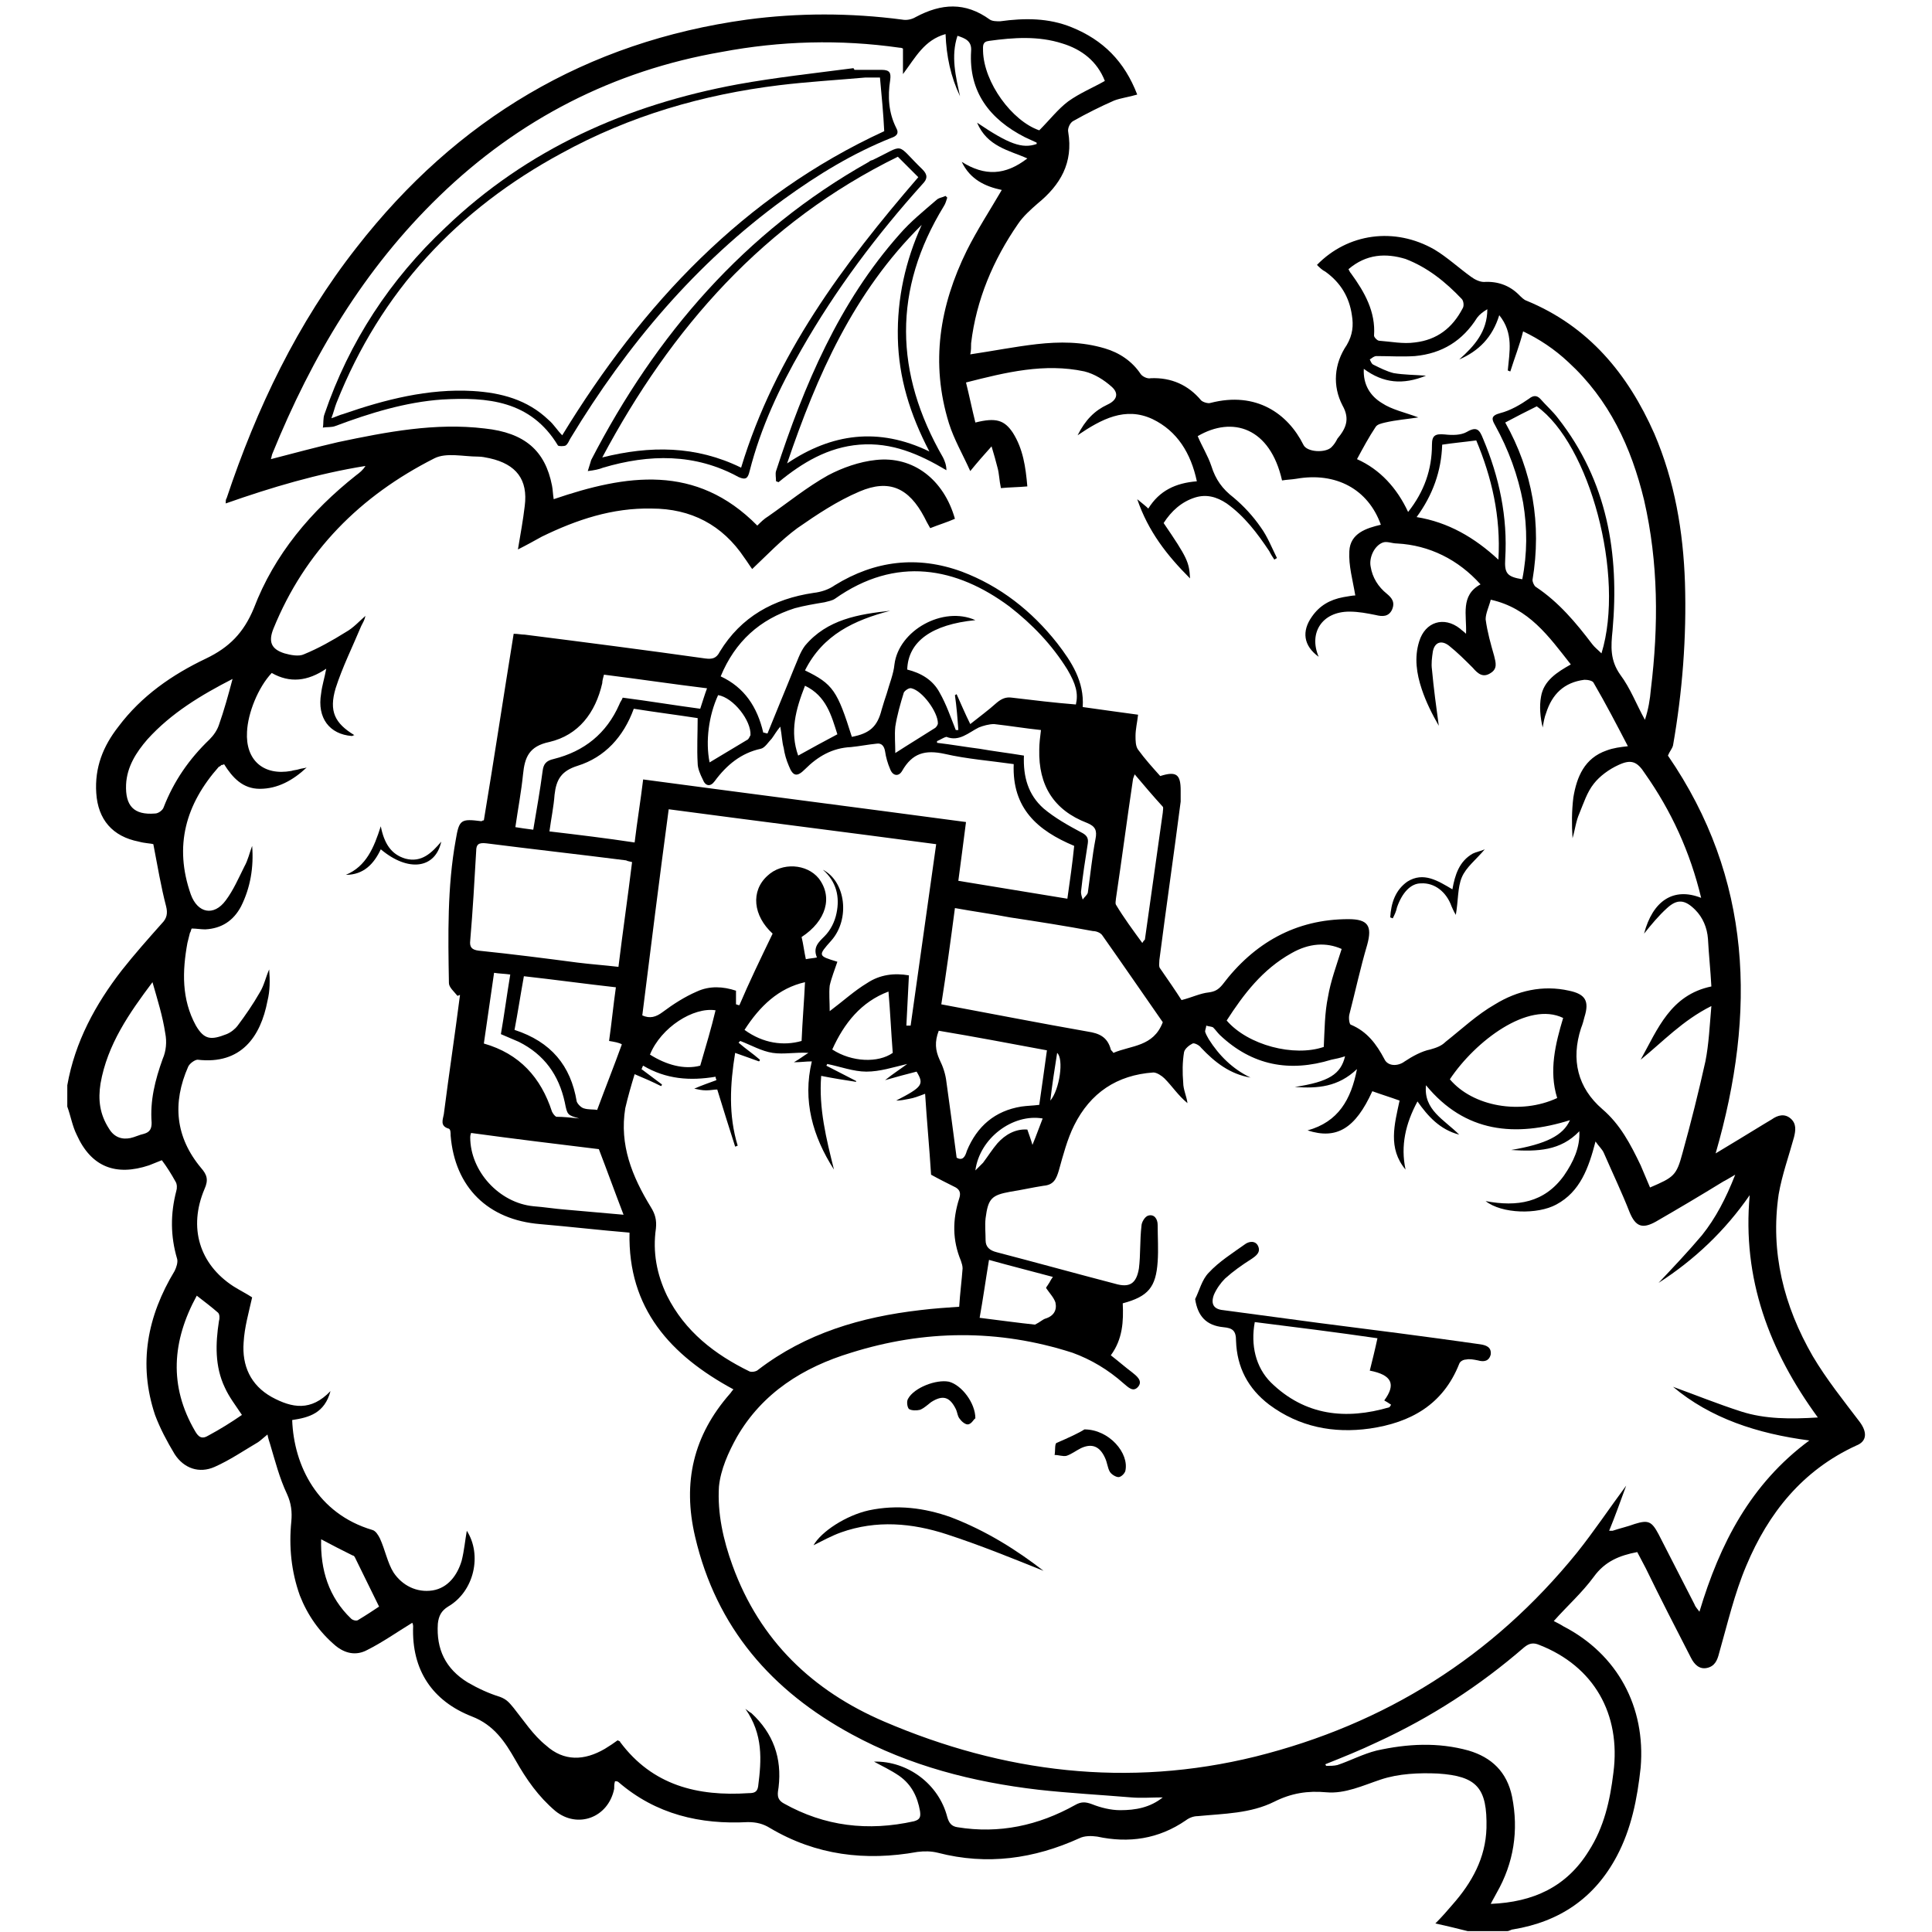 <?xml version="1.0" encoding="utf-8"?>
<!-- Generator: Adobe Illustrator 22.0.1, SVG Export Plug-In . SVG Version: 6.00 Build 0)  -->
<svg version="1.1" id="Layer_1" xmlns="http://www.w3.org/2000/svg" xmlns:xlink="http://www.w3.org/1999/xlink" x="0px" y="0px"
	 viewBox="0 0 226.8 226.8" style="enable-background:new 0 0 226.8 226.8;" xml:space="preserve">
<g>
	<path d="M7.9,127.4c0.9-5.1,3.3-9.5,6.4-13.5c1.5-1.9,3.1-3.7,4.7-5.5c0.6-0.6,0.7-1.2,0.5-2c-0.6-2.3-1-4.7-1.5-7.3
		c-0.3-0.1-1-0.1-1.7-0.3c-3.1-0.6-4.8-2.6-5-5.7c-0.2-3,0.8-5.5,2.6-7.8c2.7-3.6,6.3-6.1,10.3-8c2.7-1.3,4.4-3,5.6-5.9
		c2.4-6.3,6.7-11.4,12-15.6c0.4-0.3,0.8-0.6,1.1-1.1c-5.6,0.9-11,2.5-16.4,4.4c0-0.3,0-0.5,0.1-0.6C30.1,48,34.9,37.9,41.9,29
		c11.7-15,26.9-24.1,45.8-26.7c6-0.8,12.1-0.8,18.2,0c0.5,0.1,1.1,0,1.6-0.3c3-1.6,5.8-1.8,8.7,0.3c0.3,0.2,0.8,0.2,1.2,0.2
		c2.9-0.4,5.7-0.4,8.4,0.7c3.7,1.5,6.2,4,7.7,7.9c-1,0.3-1.9,0.4-2.7,0.7c-1.6,0.7-3.2,1.5-4.8,2.4c-0.4,0.2-0.7,0.9-0.6,1.3
		c0.6,3.6-0.9,6.2-3.6,8.4c-0.8,0.7-1.7,1.5-2.3,2.4c-2.9,4.2-4.9,8.9-5.5,14c0,0.4,0,0.9-0.1,1.3c2.7-0.4,5.2-0.9,7.8-1.2
		c2.7-0.3,5.3-0.3,8,0.5c1.7,0.5,3.2,1.5,4.2,3c0.2,0.3,0.8,0.6,1.2,0.5c2.4-0.1,4.4,0.8,5.9,2.6c0.2,0.2,0.8,0.4,1.1,0.3
		c5.4-1.4,9.1,1.3,10.9,4.9c0.4,0.9,2.6,1,3.3,0.3c0.3-0.3,0.5-0.6,0.7-1c1-1.2,1.5-2.3,0.6-3.9c-1.2-2.3-1-4.9,0.5-7.1
		c0.7-1.2,0.8-2.3,0.6-3.5c-0.3-2.1-1.3-3.8-3.1-5.1c-0.4-0.2-0.7-0.5-1-0.8c3.6-3.7,9.1-4.5,13.8-1.8c1.5,0.9,2.9,2.2,4.3,3.2
		c0.4,0.3,1,0.6,1.5,0.6c1.6-0.1,3,0.4,4.1,1.5c0.3,0.3,0.6,0.6,0.9,0.7c7.3,3,11.9,8.6,15,15.6c2.4,5.6,3.4,11.5,3.6,17.5
		c0.2,6.4-0.3,12.8-1.4,19.1c-0.1,0.4-0.4,0.7-0.6,1.2c9.9,14.4,10.4,30.1,5.6,46.7c2-1.2,3.8-2.3,5.6-3.4c0.3-0.2,0.7-0.4,1-0.6
		c0.7-0.5,1.5-0.7,2.2-0.1c0.7,0.6,0.6,1.4,0.4,2.2c-0.6,2.2-1.4,4.4-1.8,6.7c-1,6.8,0.6,13.1,4,19c1.6,2.7,3.6,5.2,5.5,7.7
		c0.9,1.2,0.9,2.3-0.4,2.8c-6.3,2.9-10.3,7.9-12.9,14.1c-1.4,3.3-2.2,6.8-3.2,10.3c-0.2,0.8-0.5,1.5-1.4,1.7
		c-0.9,0.2-1.5-0.4-1.9-1.2c-1.8-3.5-3.6-7-5.3-10.5c-0.3-0.6-0.7-1.3-1-1.9c-2.1,0.4-3.8,1.1-5.1,2.9c-1.4,1.9-3.1,3.4-4.7,5.2
		c0.4,0.2,0.8,0.4,1.1,0.6c6.4,3.3,9.7,9.5,9.1,16.6c-0.4,3.7-1.1,7.2-2.8,10.4c-2.6,4.9-6.7,7.7-12.2,8.6c-0.2,0-0.4,0.2-0.7,0.2
		c-1.5,0-3,0-4.6,0c-1.2-0.3-2.4-0.6-3.8-0.9c0.8-0.8,1.4-1.5,2-2.2c2.3-2.6,3.9-5.5,4-9c0.1-4.7-1.1-6.1-5.7-6.4
		c-2.2-0.1-4.6,0-6.7,0.7c-2.1,0.7-4.2,1.7-6.4,1.5c-2.2-0.2-4.1,0.1-6.1,1.1c-2.8,1.4-5.9,1.4-9,1.7c-0.5,0-1,0.2-1.4,0.5
		c-3.2,2.2-6.7,2.7-10.4,1.9c-0.7-0.1-1.5-0.1-2.1,0.2c-5.3,2.4-10.8,3.2-16.6,1.7c-0.8-0.2-1.6-0.2-2.4-0.1
		c-6.1,1.1-11.9,0.4-17.3-2.8c-0.8-0.5-1.6-0.7-2.6-0.7c-5.6,0.3-10.8-0.9-15.2-4.7c-0.1-0.1-0.3-0.1-0.4-0.1
		c-0.1,0.3-0.1,0.6-0.1,0.9c-0.7,3.4-4.3,4.7-6.9,2.6c-2-1.7-3.4-3.7-4.7-6c-1.2-2.1-2.5-4.1-5.1-5.1c-4.6-1.8-7.1-5.4-6.9-10.6
		c0-0.2-0.1-0.4-0.1-0.4c-1.8,1.1-3.5,2.3-5.3,3.2c-1.3,0.7-2.6,0.4-3.7-0.5c-1.9-1.6-3.3-3.6-4.2-5.9c-1-2.8-1.3-5.7-1-8.7
		c0.1-1.1,0-2.1-0.5-3.2c-0.9-1.9-1.4-3.9-2-5.9c-0.1-0.3-0.2-0.6-0.3-1.1c-0.5,0.4-0.8,0.7-1.1,0.9c-1.7,1-3.3,2.1-5.1,2.9
		c-1.8,0.8-3.6,0.2-4.7-1.5c-0.9-1.5-1.7-3-2.3-4.6c-2-6-0.9-11.6,2.3-16.9c0.2-0.4,0.4-1,0.3-1.4c-0.8-2.7-0.8-5.3-0.1-8
		c0.1-0.3,0.1-0.8-0.1-1.1c-0.5-0.9-1-1.7-1.6-2.5c-0.5,0.2-1,0.4-1.5,0.6c-3.9,1.3-6.8,0.2-8.5-3.6c-0.5-1-0.7-2.2-1.1-3.3
		C7.9,129.2,7.9,128.3,7.9,127.4z M199.7,105.4c-1.3-5.4-3.5-10.2-6.6-14.6c-0.9-1.4-1.6-1.7-3.1-1c-1.1,0.5-2.2,1.3-2.9,2.2
		c-0.8,1-1.2,2.3-1.7,3.5c-0.4,0.9-0.5,1.9-0.8,2.9c-0.1-1.6-0.1-3.2,0.1-4.8c0.4-2.4,1.3-4.6,3.9-5.5c0.8-0.3,1.6-0.4,2.5-0.5
		c-1.3-2.5-2.6-5-4-7.4c-0.1-0.3-0.7-0.4-1.1-0.4c-2.4,0.3-3.8,1.7-4.5,3.9c-0.2,0.5-0.3,1.1-0.4,1.7c-0.3-1.2-0.4-2.5-0.2-3.6
		c0.3-1.9,1.9-2.9,3.5-3.8c-2.6-3.3-4.9-6.6-9.4-7.6c-0.2,0.8-0.6,1.6-0.6,2.3c0.2,1.5,0.6,2.9,1,4.3c0.2,0.8,0.4,1.5-0.4,2
		c-0.9,0.6-1.5,0.1-2.1-0.6c-0.9-0.9-1.8-1.8-2.8-2.6c-0.9-0.7-1.7-0.4-1.9,0.7c-0.1,0.7-0.2,1.4-0.1,2.1c0.2,2.2,0.5,4.4,0.8,6.6
		c-0.8-1.4-1.5-2.8-2-4.3c-0.6-1.8-0.9-3.7-0.3-5.6c0.7-2.3,2.9-3,4.8-1.5c0.2,0.2,0.4,0.3,0.7,0.6c0.1-2.2-0.7-4.5,1.7-5.8
		c-2.6-2.9-6-4.6-9.8-4.8c-0.6,0-1.2-0.3-1.7-0.1c-1,0.4-1.6,1.8-1.4,2.8c0.2,1.3,0.9,2.4,1.9,3.2c0.6,0.5,1,1,0.6,1.9
		c-0.4,0.8-1.1,0.8-1.9,0.6c-1-0.2-2-0.4-3.1-0.4c-3.2,0-4.8,2.5-3.6,5.3c-1.8-1.3-2-3-0.8-4.7c0.9-1.3,2.1-2,3.7-2.3
		c0.6-0.1,1.1-0.2,1.4-0.2c-0.3-1.8-0.8-3.5-0.7-5.2c0.1-2.1,2-2.7,3.7-3.1c-1.5-4.2-5.3-6.2-9.9-5.4c-0.6,0.1-1.1,0.1-1.7,0.2
		c-1.4-6.2-5.8-7.6-9.9-5.2c0.5,1.2,1.2,2.3,1.6,3.5c0.5,1.6,1.3,2.7,2.6,3.7c1.2,1,2.3,2.2,3.2,3.5c0.8,1.1,1.3,2.4,1.9,3.6
		c-0.1,0.1-0.2,0.1-0.3,0.2c-0.2-0.3-0.4-0.6-0.6-1c-1.4-2.1-2.9-4.1-5-5.6c-1.2-0.8-2.4-1.1-3.7-0.7c-1.6,0.5-2.8,1.6-3.7,3
		c2.8,4.1,3,4.6,3.1,6.5c-2.7-2.7-4.9-5.5-6.2-9.3c0.6,0.5,1,0.8,1.3,1.1c1.3-2.1,3.2-3,5.7-3.2c-0.7-3.3-2.3-5.9-5.2-7.3
		c-3.2-1.5-6,0-8.8,1.9c0.9-1.8,2-2.9,3.5-3.6c1.1-0.5,1.4-1.3,0.5-2.1c-0.9-0.8-2-1.5-3.2-1.8c-4.7-1-9.2,0.1-13.9,1.3
		c0.4,1.6,0.7,3.1,1.1,4.7c2.4-0.6,3.4-0.3,4.4,1.2c1.2,1.9,1.5,4,1.7,6.3c-1.1,0.1-2.1,0.1-3.1,0.2c-0.2-0.9-0.2-1.7-0.4-2.4
		c-0.2-0.8-0.4-1.5-0.7-2.5c-0.9,1-1.6,1.8-2.5,2.9c-0.9-2-1.9-3.7-2.5-5.6c-2.2-7.1-1.1-13.8,2.1-20.3c1.2-2.4,2.7-4.7,4.1-7.1
		c-1.9-0.4-3.7-1.2-4.7-3.3c2.7,1.7,5.1,1.6,7.7-0.4c-1.1-0.5-2.2-0.8-3.3-1.4c-1.1-0.6-2-1.4-2.6-2.8c3.7,2.5,5.3,3.1,7,2.5
		c0-0.1,0-0.2-0.1-0.2c-0.4-0.2-0.9-0.4-1.3-0.6c-4.1-2.1-6.6-5.3-6.3-10.1c0.1-1.2-0.7-1.5-1.6-1.8c-0.8,2.4-0.2,4.8,0.3,7.1
		C111.6,9,111.1,6.6,111,4c-2.5,0.7-3.5,2.7-5,4.7c0-1.2,0-2.2,0-3c-0.2-0.1-0.3-0.1-0.4-0.1c-7-1-14-0.8-20.9,0.5
		C72,8.3,60.9,14,51.6,23c-8.9,8.6-15,18.9-19.6,30.2c-0.1,0.2-0.1,0.4-0.2,0.7c2.7-0.7,5.3-1.4,7.9-2c5.7-1.2,11.4-2.3,17.2-1.6
		c4.7,0.5,7.1,2.6,7.9,6.7c0.1,0.5,0.1,1,0.2,1.6c8.5-2.9,16.7-4.2,23.9,3.1c0.4-0.4,0.8-0.8,1.3-1.1c2.3-1.6,4.5-3.4,7-4.8
		c1.7-0.9,3.7-1.6,5.6-1.8c4.4-0.5,8,2.3,9.3,6.9c-0.9,0.4-1.9,0.7-2.9,1.1c-0.3-0.5-0.5-0.9-0.7-1.3c-1.8-3.4-4.1-4.5-7.6-3
		c-2.6,1.1-5,2.7-7.3,4.3c-1.9,1.4-3.5,3.1-5.3,4.8c-0.3-0.4-0.6-0.9-0.9-1.3c-2.6-3.9-6.3-5.8-10.9-5.8c-4.6-0.1-8.8,1.3-12.9,3.3
		c-0.9,0.5-1.8,1-2.8,1.5c0.3-1.8,0.6-3.4,0.8-5.1c0.4-3.1-1-4.9-4.1-5.6c-0.5-0.1-0.9-0.2-1.4-0.2c-1.7,0-3.7-0.5-5.1,0.2
		c-8.7,4.4-15.2,10.9-18.9,20c-0.6,1.5-0.3,2.4,1.3,2.9c0.7,0.2,1.7,0.4,2.3,0.1c1.7-0.7,3.3-1.6,4.9-2.6c0.9-0.5,1.6-1.3,2.3-1.9
		c-0.1,0.5-0.3,0.8-0.5,1.2c-1,2.4-2.2,4.8-3,7.3c-0.8,2.7-0.1,4.1,2.2,5.5c-0.1,0-0.2,0.1-0.3,0.1c-2.6-0.2-4.1-2.1-3.6-5
		c0.1-0.9,0.4-1.8,0.6-2.9c-2.2,1.5-4.3,1.7-6.4,0.5c-1.6,1.7-2.8,4.7-2.9,6.9c-0.2,3.3,1.9,5.2,5.2,4.6c0.3-0.1,0.6-0.1,0.9-0.2
		c0.3-0.1,0.6-0.1,0.9-0.2c-1.6,1.5-3.4,2.5-5.5,2.5c-2,0-3.2-1.3-4.2-2.9c-0.1,0.1-0.2,0.1-0.3,0.1c-0.1,0.1-0.2,0.2-0.3,0.2
		c-3.9,4.4-5.3,9.3-3.3,15c0.8,2.2,2.7,2.6,4.1,0.7c0.9-1.2,1.5-2.6,2.2-4c0.4-0.7,0.6-1.6,0.9-2.4c0.2,2.5-0.2,4.9-1.3,7.1
		c-0.9,1.7-2.3,2.6-4.2,2.7c-0.5,0-1.1-0.1-1.6-0.1c-0.1,0.2-0.1,0.4-0.2,0.5c-0.1,0.4-0.2,0.8-0.3,1.2c-0.6,3.3-0.7,6.6,1,9.7
		c1,1.7,1.8,1.7,3.6,1c0.5-0.2,1-0.6,1.3-1c0.9-1.2,1.8-2.5,2.6-3.9c0.5-0.8,0.7-1.8,1.1-2.7c0.1,1.3,0.1,2.5-0.2,3.7
		c-0.8,4.2-3.1,7.5-8.2,6.9c-0.3,0-0.9,0.4-1.1,0.8c-1.9,4.3-1.5,8.3,1.5,11.9c0.7,0.8,0.9,1.4,0.4,2.5c-1.9,4.5-0.6,8.8,3.4,11.4
		c0.8,0.5,1.6,0.9,2.2,1.3c-0.4,1.8-0.9,3.5-1,5.3c-0.2,2.7,0.8,5,3.3,6.4c2.4,1.3,4.6,1.7,6.9-0.7c-0.7,2.6-2.5,3.1-4.5,3.4
		c0.2,5.4,3,11,9.4,12.9c0.4,0.1,0.7,0.6,0.9,1c0.6,1.3,0.9,2.9,1.6,4c1,1.5,2.7,2.4,4.6,2.1c1.8-0.3,2.9-1.8,3.4-3.5
		c0.3-1.2,0.4-2.4,0.6-3.5c1.8,2.8,0.9,7.1-2.2,8.9c-0.8,0.5-1.1,1.1-1.2,2c-0.2,3,0.9,5.3,3.5,6.9c1.2,0.7,2.5,1.3,3.8,1.7
		c0.8,0.3,1.1,0.7,1.6,1.3c1.2,1.5,2.3,3.2,3.8,4.4c2.1,1.9,4.5,1.8,6.9,0.4c0.5-0.3,1.1-0.7,1.5-1c0.2,0.1,0.3,0.1,0.3,0.2
		c3.8,5.1,9.1,6.4,15.1,6c0.6,0,1-0.1,1.1-0.8c0.4-3.1,0.6-6.1-1.5-9.1c0.4,0.3,0.5,0.4,0.7,0.5c2.6,2.4,3.6,5.3,3.2,8.7
		c-0.1,0.7-0.3,1.4,0.6,1.9c4.8,2.7,9.9,3.3,15.3,2.1c0.7-0.2,0.8-0.5,0.7-1.2c-0.3-1.7-1-3.1-2.4-4.1c-1-0.7-2.1-1.2-3-1.7
		c3.9-0.1,7.6,2.6,8.6,6.5c0.2,0.7,0.5,1.1,1.2,1.2c4.9,0.8,9.5-0.2,13.8-2.6c0.7-0.4,1.2-0.4,2-0.1c1,0.4,2.2,0.7,3.3,0.7
		c1.8,0,3.5-0.3,5-1.5c-1.3,0-2.5,0.1-3.7,0c-3.6-0.3-7.3-0.5-10.9-0.9c-7.7-0.9-15.1-2.8-21.9-6.5c-9.4-5.1-15.9-12.5-18.4-23.2
		c-1.5-6.4-0.2-11.9,4.1-16.8c0.1-0.1,0.2-0.3,0.4-0.5c-7.4-4-12.4-9.5-12.2-18.4c-3.6-0.3-7-0.7-10.5-1c-6.1-0.5-10-4.3-10.5-10.4
		c0-0.3,0-0.7-0.2-0.8c-1.1-0.3-0.7-1.1-0.6-1.7c0.6-4.7,1.3-9.3,1.9-14c-0.1,0-0.2,0.1-0.3,0.1c-0.4-0.5-1-1-1-1.5
		c-0.1-5.6-0.2-11.3,0.8-16.8c0.4-2.4,0.6-2.5,3-2.2c0.1,0,0.1-0.1,0.3-0.1c1.2-7.2,2.3-14.5,3.5-21.9c0.5,0,0.9,0.1,1.3,0.1
		c7.1,0.9,14.1,1.8,21.2,2.8c0.8,0.1,1.3,0,1.7-0.8c2.5-4.1,6.3-6.2,11-6.9c0.9-0.1,1.8-0.4,2.5-0.9c4.7-2.9,9.7-3.5,14.9-1.6
		c4.5,1.7,8.2,4.6,11.2,8.4c1.7,2.2,3.2,4.5,3,7.5c2.2,0.3,4.2,0.6,6.5,0.9c-0.1,0.9-0.3,1.7-0.3,2.5c0,0.5,0,1.2,0.3,1.6
		c0.8,1.1,1.7,2.1,2.6,3.1c1.9-0.6,2.4-0.2,2.4,1.7c0,0.4,0,0.9,0,1.3c-0.8,6.2-1.7,12.4-2.5,18.6c0,0.3-0.1,0.8,0.1,1
		c0.9,1.3,1.8,2.6,2.5,3.7c1.2-0.3,2.2-0.8,3.2-0.9c0.7-0.1,1.1-0.3,1.6-0.9c3.7-4.9,8.6-7.7,14.8-7.7c2.3,0,2.8,0.8,2.2,3
		c-0.8,2.7-1.4,5.5-2.1,8.2c-0.1,0.4,0,1.2,0.2,1.2c1.9,0.8,3,2.3,3.9,4c0.4,0.9,1.6,0.9,2.4,0.3c0.9-0.6,2-1.2,3-1.4
		c0.7-0.2,1.3-0.4,1.8-0.9c1.9-1.5,3.7-3.2,5.8-4.4c2.6-1.6,5.6-2.3,8.7-1.6c1.9,0.4,2.4,1.2,1.8,3.1c-0.1,0.4-0.2,0.8-0.4,1.3
		c-1.2,3.7-0.4,7,2.5,9.5c2.1,1.8,3.3,4.1,4.5,6.6c0.4,0.9,0.7,1.7,1.1,2.6c2.8-1.2,3.1-1.4,3.8-4c1-3.6,1.9-7.2,2.7-10.8
		c0.4-2,0.5-4.2,0.7-6.5c-3.4,1.7-5.7,4.2-8.3,6.3c2-3.6,3.5-7.6,8.3-8.6c-0.1-1.9-0.3-3.7-0.4-5.6c-0.1-1.3-0.6-2.5-1.5-3.4
		c-1.2-1.2-2.1-1.3-3.3-0.2c-1,0.9-1.9,2-2.7,3C194,105.8,196.4,104.1,199.7,105.4z M130.4,159.1c0.9,0.7,1.7,1.4,2.5,2
		c0.5,0.4,1.3,1,0.7,1.7c-0.6,0.7-1.2,0-1.7-0.4c-1.8-1.6-3.8-2.8-6-3.6c-8.7-2.8-17.4-2.7-26,0c-5.6,1.7-10.4,4.7-13.4,9.9
		c-1,1.8-1.9,3.8-2.1,5.8c-0.2,3.1,0.5,6.3,1.6,9.3c3.2,8.8,9.4,14.7,17.8,18.3c14,6,28.6,7.8,43.6,4.1
		c15.2-3.8,27.8-11.7,37.7-23.9c2-2.5,3.8-5.2,5.8-7.9c-0.7,1.9-1.3,3.6-2,5.3c0.2,0,0.3,0,0.4,0c0.9-0.3,1.8-0.5,2.6-0.8
		c1.6-0.5,2-0.3,2.8,1.2c1.4,2.7,2.8,5.5,4.2,8.2c0.1,0.3,0.3,0.5,0.6,0.9c2.4-8,6-15,12.9-20.1c-6.1-0.8-11.6-2.6-16-6.3
		c2.5,0.9,5.2,2,8,2.9c2.8,0.9,5.8,0.9,9,0.7c-5.7-7.8-8.9-16.3-8-26.1c-2.9,4.2-6.5,7.6-10.7,10.3c1.7-1.8,3.5-3.7,5.1-5.6
		c1.6-2,2.8-4.3,3.9-7.1c-0.7,0.4-1,0.6-1.4,0.8c-2.6,1.6-5.3,3.2-7.9,4.7c-1.6,0.9-2.4,0.6-3.1-1.1c-0.9-2.3-2-4.6-3-6.9
		c-0.2-0.5-0.6-0.8-1-1.4c-0.8,3.1-1.8,5.9-4.6,7.4c-2.2,1.2-6.4,1.1-8.3-0.4c3.7,0.7,6.9,0.2,9.2-3c1.1-1.6,1.9-3.3,1.8-5.2
		c-2.2,2.3-4.9,2.4-8,2.2c4.1-0.7,6.1-1.7,6.9-3.5c-6.4,2-12.3,1.5-16.9-4.1c-0.3,2.9,2.1,4,3.9,5.8c-2.3-0.6-3.7-2.2-4.9-3.9
		c-1.4,2.6-2,5.2-1.4,8c-2.1-2.5-1.3-5.3-0.7-8.1c-1.1-0.4-2.1-0.7-3.2-1.1c-2,4.4-4.2,5.7-7.6,4.6c3.6-1,5.1-3.6,5.8-7.2
		c-2.2,2.1-4.6,2.3-7.3,2.1c4-0.6,5.4-1.5,5.9-3.6c-0.6,0.2-1.1,0.3-1.6,0.4c-4.9,1.5-9.3,0.7-13.1-2.9c-0.3-0.3-0.5-0.6-0.8-0.9
		c-0.2-0.1-0.5-0.1-0.8-0.2c0,0.3-0.2,0.6-0.1,0.8c0.1,0.3,0.3,0.6,0.4,0.8c1.2,1.9,2.8,3.5,4.9,4.5c-2.4-0.4-4.2-1.8-5.8-3.5
		c-0.2-0.3-0.8-0.6-1-0.5c-0.4,0.2-0.9,0.6-1,1c-0.2,1.2-0.2,2.4-0.1,3.6c0,0.8,0.4,1.6,0.5,2.4c-1.1-0.9-1.8-2-2.7-2.9
		c-0.3-0.3-0.9-0.7-1.3-0.7c-4.3,0.3-7.4,2.4-9.3,6.2c-0.8,1.6-1.3,3.5-1.8,5.3c-0.3,1-0.6,1.7-1.8,1.8c-1.3,0.2-2.6,0.5-3.9,0.7
		c-2.2,0.4-2.6,0.8-2.9,3.1c-0.1,0.9,0,1.7,0,2.6c0,0.8,0.5,1.2,1.3,1.4c4.6,1.2,9.3,2.5,13.9,3.7c1.7,0.5,2.5,0,2.8-1.8
		c0.2-1.6,0.1-3.3,0.3-5c0-0.4,0.4-1.1,0.8-1.2c0.7-0.2,1.1,0.4,1.1,1.1c0,1.4,0.1,2.9,0,4.3c-0.2,3-1.1,4.1-4.1,4.9
		C131.9,155.1,131.8,157.2,130.4,159.1z M86.3,123.6c-0.6,3.7-0.8,7.3,0.3,10.9c-0.1,0-0.2,0.1-0.3,0.1c-0.7-2.2-1.4-4.4-2.1-6.7
		c-0.4,0-0.8,0.1-1.3,0.1c-0.5,0-0.9-0.1-1.4-0.2c0.9-0.4,1.8-0.7,2.6-1c0-0.1-0.1-0.2-0.1-0.4c-3,0.5-5.8,0.3-8.5-1.3
		c-0.1,0.1-0.1,0.3-0.2,0.4c0.8,0.6,1.6,1.2,2.4,1.8c0,0.1,0,0.1-0.1,0.2c-1-0.5-1.9-0.9-3.1-1.4c-0.4,1.3-0.8,2.7-1.1,4
		c-0.7,4.3,0.8,8,3,11.6c0.5,0.8,0.7,1.5,0.6,2.5c-0.4,2.8,0.1,5.4,1.3,7.9c2.1,4.2,5.6,6.9,9.7,8.9c0.3,0.1,0.8,0,1-0.2
		c5.6-4.3,12.1-6.2,19-7c1.6-0.2,3.2-0.3,4.6-0.4c0.1-1.6,0.3-3.1,0.4-4.5c0-0.3-0.1-0.6-0.2-0.9c-1-2.4-1-4.8-0.2-7.3
		c0.2-0.6,0.1-1-0.4-1.3c-1-0.5-2-1-2.9-1.5c-0.2-3.2-0.5-6.3-0.7-9.5c-0.8,0.3-1.3,0.5-1.9,0.6c-0.5,0.1-1,0.2-1.5,0.2
		c3.1-1.6,3.3-1.9,2.4-3.4c-1.2,0.3-2.3,0.6-3.7,1c1-0.8,1.8-1.3,2.6-1.9c-1.7,0.4-3.2,0.9-4.8,0.9c-1.5,0-3.1-0.6-4.6-0.9
		c0,0.1-0.1,0.2-0.1,0.2c1.2,0.6,2.3,1.2,3.5,1.8c0,0,0,0.1,0,0.1c-1.3-0.2-2.6-0.4-4.1-0.7c-0.3,3.8,0.6,7.4,1.5,11
		c-2.5-3.9-3.7-8.1-2.6-12.7c-0.7,0-1.3,0.1-2.1,0.1c0.7-0.4,1.2-0.8,1.7-1.1c-1.5-0.1-2.9,0.2-4.2,0c-1.3-0.2-2.5-0.9-3.8-1.4
		c-0.1,0.1-0.1,0.1-0.2,0.2c0.8,0.7,1.7,1.3,2.5,2c0,0.1,0,0.1-0.1,0.2C88.3,124.3,87.4,124,86.3,123.6z M90.7,109.6
		c-2.3-2.1-2.6-5-0.6-6.8c1.7-1.6,4.6-1.4,6,0.3c1.7,2.2,0.9,5-2,6.9c0.2,0.8,0.3,1.7,0.5,2.6c0.5-0.1,0.8-0.1,1.3-0.2
		c-0.5-1.2,0.2-1.8,0.9-2.5c0.7-0.7,1.2-1.7,1.4-2.7c0.4-1.9,0-3.7-1.6-5.1c2.7,1.4,3.2,5.8,1,8.3c-1.6,1.8-1.6,1.8,0.7,2.5
		c-0.3,0.9-0.7,1.9-0.9,2.8c-0.1,0.9,0,1.9,0,3c1.6-1.2,2.9-2.4,4.4-3.3c1.5-1,3.2-1.2,4.9-0.9c-0.1,2-0.2,4-0.3,5.9
		c0.2,0,0.3,0,0.5,0c1-7.1,2-14.2,3-21.3c-10.5-1.4-20.9-2.7-31.4-4.1c-1.1,8.2-2.1,16.2-3.1,24.2c0.9,0.4,1.6,0.2,2.4-0.4
		c1.2-0.9,2.6-1.8,4-2.4c1.5-0.7,3.1-0.6,4.6-0.1c0,0.4,0,0.7,0,0.9c0,0.2,0,0.5,0,0.7c0.1,0,0.2,0.1,0.4,0.1
		C87.9,115.4,89.3,112.5,90.7,109.6z M177.3,43.6c-0.1,0-0.2-0.1-0.3-0.1c0.2-2.2,0.7-4.4-1-6.5c-0.8,2.6-2.4,4.2-4.7,5.2
		c1.8-1.6,3.3-3.3,3.3-5.9c-0.5,0.3-0.9,0.6-1.2,1c-1.7,2.7-4.1,4.2-7.3,4.5c-1.5,0.1-3,0-4.5,0c-0.3,0-0.5,0.2-0.8,0.4
		c0.1,0.2,0.2,0.5,0.4,0.6c0.8,0.4,1.6,0.8,2.4,1c1.2,0.2,2.4,0.2,3.8,0.3c-2.7,1.1-5,0.9-7.3-0.8c-0.1,1.9,0.8,3.2,2.1,4
		c1.2,0.8,2.7,1.1,4.3,1.7c-1.3,0.2-2.6,0.3-3.9,0.6c-0.4,0.1-0.9,0.2-1.1,0.5c-0.8,1.2-1.5,2.5-2.2,3.8c2.7,1.2,4.7,3.4,6,6.2
		c1.9-2.4,2.8-5,2.8-7.9c0-1.1,0.4-1.3,1.5-1.2c0.9,0.1,1.9,0.1,2.6-0.3c1.2-0.7,1.5-0.2,1.9,0.8c1.9,4.5,2.9,9.2,2.6,14.1
		c-0.1,1.7,0.2,2.1,2,2.4c0.6-3,0.6-6,0.1-9c-0.6-3.2-1.7-6.2-3.3-9.1c-0.4-0.7-0.5-1.1,0.6-1.4c1.2-0.3,2.4-1,3.4-1.7
		c0.5-0.4,0.9-0.4,1.3,0c0.7,0.8,1.5,1.5,2.1,2.3c5.8,7.4,7.2,15.9,6.4,24.9c-0.2,1.9-0.3,3.5,0.9,5.2c1.2,1.6,1.9,3.5,2.9,5.3
		c0.4-1.2,0.6-2.4,0.7-3.6c0.9-7.4,0.9-14.8-0.8-22.2c-1.5-6.2-4.1-11.8-8.9-16.2c-1.6-1.5-3.4-2.7-5.3-3.6
		C178.4,40.5,177.8,42,177.3,43.6z M119,89.7c-2.8-0.4-5.5-0.6-8.1-1.2c-2.3-0.5-3.8-0.1-5,2c-0.4,0.7-1.1,0.6-1.4-0.2
		c-0.3-0.7-0.5-1.4-0.6-2.1c-0.1-0.6-0.4-1-1-0.9c-1,0.1-2,0.3-3,0.4c-2.2,0.1-3.9,1.1-5.4,2.6c-0.9,0.9-1.4,0.9-1.9-0.4
		c-0.3-0.7-0.5-1.4-0.6-2.1c-0.2-0.7-0.2-1.4-0.4-2.5c-0.5,0.6-0.7,1-1,1.4c-0.4,0.4-0.8,1.1-1.3,1.2c-2.3,0.5-4,1.9-5.4,3.8
		c-0.5,0.7-1.1,0.6-1.4-0.2c-0.3-0.6-0.6-1.3-0.6-1.9c-0.1-1.7,0-3.5,0-5.3c-2.6-0.4-5-0.7-7.5-1.1c-1.2,3.3-3.4,5.7-6.6,6.7
		c-1.9,0.6-2.5,1.6-2.7,3.4c-0.1,1.4-0.4,2.8-0.6,4.3c3.4,0.4,6.7,0.8,10,1.3c0.3-2.5,0.7-4.9,1-7.4c12.7,1.7,25.2,3.3,37.9,5
		c-0.3,2.4-0.6,4.6-0.9,6.9c4.3,0.7,8.5,1.4,12.8,2.1c0.3-2.1,0.6-4.2,0.8-6.2C121.8,97.5,118.8,94.9,119,89.7z M89.6,86
		c0.2,0,0.3,0.1,0.5,0.1c1-2.5,2.1-5.1,3.1-7.6c0.4-0.9,0.7-1.9,1.3-2.7c2.6-3.1,6.3-3.7,10-4.1c-4.2,1.1-7.9,2.8-10,7
		c3.3,1.6,3.8,2.4,5.5,7.8c2.1-0.4,3-1.2,3.5-3.2c0.2-0.7,0.4-1.3,0.6-1.9c0.3-1.1,0.8-2.3,0.9-3.4c0.5-4,5.7-6.9,9.5-5.2
		c-5.1,0.5-7.9,2.5-8,5.8c1.6,0.4,3,1.2,3.8,2.7c0.8,1.4,1.3,2.9,1.9,4.4c0.1,0,0.2,0,0.3,0c-0.1-1.4-0.2-2.7-0.4-4.1
		c0.1,0,0.1-0.1,0.2-0.1c0.5,1.1,1,2.3,1.6,3.5c1-0.8,2.1-1.6,3.1-2.5c0.6-0.5,1.1-0.7,1.8-0.6c2.5,0.3,5,0.6,7.5,0.8
		c0.3-1.3,0-2.4-1-4.1c-1.8-2.9-4.1-5.3-6.8-7.4c-6.2-4.6-13.3-6-20.5-0.9c-0.3,0.2-0.8,0.3-1.2,0.4c-1.2,0.2-2.4,0.4-3.5,0.7
		c-4.1,1.3-7,3.9-8.7,8C87.4,80.7,88.9,83,89.6,86z M155.6,207.1c0,0.1,0,0.1,0.1,0.2c0.4,0,0.9,0,1.3-0.1c1.5-0.5,3-1.3,4.6-1.7
		c3.6-0.8,7.2-1,10.8,0c2.7,0.8,4.5,2.5,5.1,5.4c0.8,4,0.2,7.8-1.8,11.3c-0.2,0.4-0.4,0.7-0.7,1.3c5-0.2,8.9-2,11.5-6.2
		c1.8-2.8,2.5-5.9,2.9-9.2c0.9-6.9-2.3-12.5-8.7-15c-0.7-0.3-1.2-0.2-1.8,0.3c-5.2,4.5-10.9,8.2-17.2,11.1
		C159.6,205.5,157.6,206.3,155.6,207.1z M136.5,120c-2.3-3.3-4.7-6.8-7.1-10.2c-0.2-0.3-0.7-0.5-1.1-0.5c-3.2-0.6-6.4-1.1-9.7-1.6
		c-2.1-0.4-4.3-0.7-6.5-1.1c-0.5,3.8-1,7.5-1.6,11.3c5.9,1.1,11.5,2.2,17.2,3.2c1.3,0.2,2.3,0.6,2.7,2.1c0,0.1,0.2,0.2,0.3,0.4
		C132.8,122.7,135.4,122.9,136.5,120z M74.2,101.2c-0.4-0.1-0.5-0.1-0.7-0.2c-5.5-0.7-10.9-1.3-16.4-2c-0.9-0.1-1.2,0.1-1.2,0.9
		c-0.2,3.5-0.4,7-0.7,10.5c-0.1,0.8,0.2,1.1,1,1.2c3.9,0.4,7.8,0.9,11.6,1.4c1.6,0.2,3.1,0.3,4.8,0.5
		C73.1,109.4,73.7,105.3,74.2,101.2z M176.7,49.6c3.2,5.7,4.3,11.9,3.2,18.5c0,0.2,0.2,0.7,0.4,0.8c2.7,1.8,4.7,4.2,6.6,6.7
		c0.3,0.4,0.7,0.7,1.1,1.1c2.8-9.1-1.4-24.6-7.6-29C179.2,48.3,178,48.9,176.7,49.6z M71.5,122.2c0.3-2.1,0.5-4.2,0.8-6.3
		c-3.6-0.4-7.2-0.9-10.8-1.3c-0.4,2.2-0.7,4.2-1.1,6.3c4.3,1.4,6.6,4.2,7.3,8.4c0.1,0.3,0.5,0.7,0.8,0.8c0.6,0.2,1.2,0.1,1.6,0.2
		c1-2.7,2-5.2,2.9-7.7C72.7,122.4,72.1,122.3,71.5,122.2z M73.2,142.6c-1-2.6-1.9-5.1-2.9-7.7c-4.9-0.6-9.9-1.2-15-1.9
		c-0.1,0.3-0.1,0.4-0.1,0.5c0,4,3.4,7.7,7.4,8.1c1.3,0.1,2.5,0.3,3.8,0.4C68.7,142.2,70.9,142.4,73.2,142.6z M112.3,135.9
		c0.7,0.4,1-0.1,1.2-0.8c1.2-2.9,3.3-4.7,6.4-5.2c0.7-0.1,1.3-0.1,2.1-0.2c0.3-2.1,0.6-4.2,0.9-6.4c-4.3-0.8-8.5-1.6-12.7-2.3
		c-0.5,1.3-0.4,2.3,0.1,3.4c0.4,0.8,0.7,1.7,0.8,2.6C111.5,129.9,111.9,132.8,112.3,135.9z M157.5,111.4c-1.8-0.8-3.8-0.7-5.9,0.5
		c-3.4,1.9-5.6,4.8-7.6,7.9c2.5,2.9,7.9,4.3,11.4,3.1c0.1-2,0.1-4,0.5-5.9C156.2,115.2,156.9,113.3,157.5,111.4z M183.5,119.5
		c-4.1-2-10.3,2.7-13.3,7.2c2.7,3.2,8.3,4.2,12.6,2.2C181.8,125.7,182.6,122.5,183.5,119.5z M129.7,9.5c-0.9-2.3-2.7-3.7-5-4.4
		c-2.8-0.9-5.7-0.7-8.6-0.3c-0.8,0.1-0.7,0.6-0.7,1.2c0.1,3.7,3.4,8.2,6.6,9.3c1.2-1.2,2.2-2.5,3.4-3.4
		C126.8,10.9,128.3,10.3,129.7,9.5z M158.3,31.6c0.1,0.2,0.2,0.4,0.3,0.5c1.6,2.2,2.9,4.5,2.7,7.3c0,0.2,0.4,0.6,0.6,0.6
		c1.4,0.1,2.8,0.4,4.2,0.2c2.6-0.3,4.4-1.7,5.6-4c0.2-0.3,0.1-0.9-0.1-1.1c-1.9-2-4-3.7-6.6-4.7C162.7,29.7,160.4,29.8,158.3,31.6z
		 M17.9,115.3c-2.7,3.6-5.3,7.3-6.1,11.9c-0.3,1.9-0.1,3.6,1,5.3c0.6,1,1.5,1.3,2.5,1.1c0.5-0.1,1.1-0.4,1.6-0.5
		c0.7-0.2,0.9-0.6,0.9-1.3c-0.2-2.6,0.4-5,1.3-7.5c0.4-0.9,0.5-2,0.3-3C19.1,119.3,18.5,117.4,17.9,115.3z M27.3,79.7
		c-3.7,1.9-7.2,4-10,7.1c-1.3,1.5-2.4,3.2-2.5,5.3c-0.1,2.5,0.9,3.6,3.4,3.4c0.4,0,0.9-0.4,1-0.7c1.2-3.1,3-5.7,5.4-8
		c0.5-0.5,0.9-1.1,1.1-1.7C26.3,83.4,26.8,81.6,27.3,79.7z M62.6,97.4c0.4-2.4,0.8-4.6,1.1-6.9c0.1-0.8,0.4-1.2,1.3-1.4
		c3.6-0.9,6.2-3,7.7-6.4c0.1-0.3,0.3-0.5,0.4-0.8c3.1,0.4,6.1,0.9,9.1,1.3c0.3-0.9,0.5-1.6,0.8-2.4c-4.1-0.5-8.1-1.1-12.1-1.6
		c-0.1,0.4-0.2,0.7-0.2,1c-0.8,3.5-2.8,6.1-6.2,6.9c-2.4,0.5-2.9,1.8-3.1,3.8c-0.2,2-0.6,4.1-0.9,6.2C61.1,97.2,61.8,97.3,62.6,97.4
		z M173.3,51.7c-1.5,0.2-2.7,0.3-4,0.5c-0.1,3.1-1.1,5.9-3,8.5c3.7,0.6,6.8,2.4,9.6,5C176.2,60.6,175.1,56,173.3,51.7z M28.4,166.1
		c-0.8-1.2-1.5-2.1-2-3.2c-1.2-2.5-1.1-5.2-0.7-7.8c0.1-0.3,0.1-0.8-0.1-1c-0.8-0.7-1.6-1.3-2.5-2c-2.9,5.3-3.3,10.6-0.2,15.9
		c0.4,0.7,0.8,1,1.6,0.5C25.8,167.8,27.1,167,28.4,166.1z M134.1,110.7c0.1-0.2,0.2-0.3,0.3-0.4c0.7-5,1.4-9.9,2.1-14.9
		c0-0.2,0.1-0.6,0-0.7c-1.1-1.2-2.2-2.5-3.3-3.8c-0.1,0.3-0.2,0.5-0.2,0.6c-0.7,4.7-1.3,9.3-2,14c0,0.2-0.1,0.5,0,0.7
		C131.9,107.7,133,109.2,134.1,110.7z M110,87c0,0.1,0,0.2,0,0.2c1.7,0.2,3.4,0.5,5,0.7c1.7,0.3,3.4,0.5,5.2,0.8
		c-0.1,2.5,0.5,4.6,2.3,6.2c1.3,1.1,2.9,2,4.4,2.8c0.6,0.3,0.9,0.6,0.8,1.3c-0.3,1.9-0.6,3.8-0.8,5.7c0,0.3,0.1,0.6,0.2,0.9
		c0.2-0.3,0.5-0.5,0.6-0.8c0.3-2.1,0.5-4.2,0.9-6.3c0.2-1,0-1.5-1-1.9c-3.9-1.5-5.7-4.4-5.6-8.6c0-0.7,0.1-1.5,0.2-2.3
		c-1.9-0.2-3.7-0.5-5.5-0.7c-0.6,0-1.3,0.2-1.8,0.4c-1.2,0.6-2.3,1.7-3.8,1.1C110.7,86.6,110.3,86.9,110,87z M123.6,149.9
		c-2.6-0.7-5-1.3-7.5-2c-0.4,2.4-0.7,4.6-1.1,6.8c2.4,0.3,4.6,0.6,6.5,0.8c0.6-0.3,0.9-0.6,1.2-0.7c1-0.3,1.4-1,1.2-1.9
		c-0.2-0.6-0.7-1.1-1.1-1.7c0-0.1,0.2-0.3,0.3-0.5C123.2,150.6,123.3,150.3,123.6,149.9z M68,131.3c-1.4-0.4-1.4-0.4-1.7-1.9
		c-0.7-3.2-2.4-5.6-5.4-7.1c-0.7-0.3-1.4-0.6-2.1-0.9c0.4-2.3,0.7-4.6,1.1-7c-0.7-0.1-1.3-0.1-1.9-0.2c-0.4,2.8-0.8,5.5-1.2,8.3
		c4.2,1.2,6.7,4,8,8c0.1,0.2,0.3,0.5,0.5,0.6C66.1,131.1,67.1,131.2,68,131.3z M104.8,123.6c-0.2-2.6-0.3-4.9-0.5-7.2
		c-3.2,1.2-5.2,3.7-6.6,6.8C100,124.7,103.1,124.8,104.8,123.6z M37.7,180.7c-0.1,3.6,0.9,6.8,3.5,9.3c0.2,0.2,0.6,0.3,0.8,0.2
		c1-0.6,1.9-1.2,2.5-1.6c-1-2-1.8-3.7-2.7-5.5c-0.1-0.2-0.2-0.5-0.4-0.5C40.2,182,39,181.4,37.7,180.7z M94.1,122.2
		c0.1-2.4,0.3-4.7,0.4-6.9c-3.1,0.7-5.3,2.8-7.1,5.6C89.6,122.5,92,122.8,94.1,122.2z M84,118.6c-2.6-0.4-6.4,2-7.7,5.2
		c1.9,1.2,4,1.8,5.9,1.3C82.9,122.7,83.5,120.7,84,118.6z M94.5,80.5c-1.1,2.8-1.8,5.4-0.8,8.2c1.6-0.9,3.1-1.7,4.6-2.5
		C97.6,84,97,81.7,94.5,80.5z M83.3,89.5c1.5-0.9,3-1.8,4.5-2.7c0.1-0.1,0.2-0.3,0.3-0.5c0.1-1.7-2-4.4-3.8-4.7
		C83.2,84,82.8,87,83.3,89.5z M105.1,88.4c1.7-1.1,3.2-2,4.6-2.9c0.2-0.1,0.4-0.4,0.4-0.6c0-1.3-1.8-3.8-3.1-4.1
		c-0.3-0.1-0.8,0.3-0.9,0.5c-0.4,1.3-0.8,2.7-1,4C105,86.3,105.1,87.3,105.1,88.4z M122.4,131.3c-3.5-0.6-7.4,2.3-7.9,6.1
		c0.4-0.4,0.7-0.7,0.9-0.9c0.6-0.8,1.1-1.6,1.7-2.3c0.9-1,2.1-1.7,3.5-1.6c0.2,0.6,0.4,1.1,0.6,1.8
		C121.7,133.2,122,132.3,122.4,131.3z M123.3,129.2c1.1-1.3,1.6-4.9,0.8-5.6C123.8,125.5,123.5,127.4,123.3,129.2z"/>
	<path d="M100.3,8.2c1.1,0,2.2,0,3.2,0c1,0,1.1,0.4,1,1.2c-0.3,1.9-0.2,3.8,0.7,5.6c0.4,0.7,0,1-0.6,1.2c-4.5,1.8-8.6,4.3-12.6,7.2
		c-10.3,7.5-18.4,17.1-25,28c-0.2,0.3-0.3,0.7-0.6,0.9c-0.2,0.1-0.8,0.1-0.9,0c-3.2-5.3-8.3-5.7-13.6-5.4c-4.3,0.3-8.5,1.6-12.5,3.1
		c-0.5,0.2-1,0.1-1.5,0.2c0.1-0.5,0-1.1,0.2-1.6c2.9-8.5,7.7-15.8,14.2-21.9c9.6-9.2,21.3-14.4,34.3-16.8C91,9.1,95.6,8.6,100.2,8
		C100.2,8.1,100.3,8.1,100.3,8.2z M103.3,9.1c-0.5,0-1.1,0-1.7,0c-3.4,0.3-6.8,0.5-10.1,0.9c-9,1.1-17.6,3.6-25.6,8
		c-12.2,6.6-21.2,16.2-26.4,29.3c-0.2,0.5-0.3,1-0.6,1.8c0.6-0.2,1-0.4,1.4-0.5c4.9-1.7,10-3,15.2-2.7c3.3,0.2,6.4,1,8.9,3.4
		c0.6,0.5,1,1.2,1.6,1.8c9.4-15.4,21.3-28.1,37.8-35.7C103.7,13.3,103.5,11.3,103.3,9.1z"/>
	<path d="M69,55.3c0.2-0.6,0.3-1,0.4-1.3c7.6-14.7,18-26.8,32.6-35c0.1-0.1,0.3-0.2,0.4-0.2c4-1.9,2.6-2.1,5.9,1.1
		c0.6,0.6,0.6,1.1,0,1.7c-5.4,6-10.2,12.4-14.2,19.4c-2.6,4.5-4.8,9.2-6.1,14.3c-0.2,0.8-0.4,1.1-1.3,0.7
		c-5.1-2.8-10.5-2.7-15.9-1.1C70.3,55.1,69.8,55.2,69,55.3z M105.4,18.4c-15.7,7.7-26.6,20.1-34.7,35.3c5.6-1.4,11-1.4,16.3,1.2
		C91,41.7,99,31,107.8,20.8C107,20,106.3,19.3,105.4,18.4z"/>
	<path d="M111.2,23.2c-0.1,0.3-0.2,0.7-0.4,1c-6,9.8-5.8,19.6-0.1,29.5c0.2,0.4,0.4,0.9,0.4,1.5c-3.2-1.9-6.4-3.3-10.2-3
		c-3.7,0.3-6.7,2.1-9.5,4.4c-0.1,0-0.2-0.1-0.3-0.1c0-0.4-0.1-0.9,0-1.2c3.3-10.1,7.4-19.8,14.5-27.8c1.3-1.5,2.8-2.7,4.3-4
		c0.3-0.3,0.7-0.3,1.1-0.5C111,23,111.1,23.1,111.2,23.2z M92.4,54.4c5.2-3.5,10.7-4.3,16.7-1.4c-2.3-4.4-3.6-8.7-3.7-13.3
		c-0.1-4.7,0.9-9.1,2.8-13.3C100.2,34.3,95.9,44.1,92.4,54.4z"/>
	<path d="M163.2,107.7c0.1-1.7,0.6-3.2,2-4.2c1.9-1.2,3.6-0.1,5.3,0.9c0.3-1.7,0.8-3.3,2.4-4.2c0.4-0.2,1-0.3,1.4-0.5
		c-1,1.2-2.2,2.1-2.7,3.3c-0.5,1.2-0.4,2.7-0.7,4.4c-0.3-0.5-0.4-0.8-0.5-1c-0.6-1.7-2-2.8-3.6-2.7c-1.2,0-2.2,1.1-2.8,2.8
		c-0.1,0.5-0.3,0.9-0.5,1.3C163.4,107.8,163.3,107.7,163.2,107.7z"/>
	<path d="M44.7,99.7c-0.8,1.7-2,3-4.1,3c2.4-1,3.3-3.2,4.1-5.7c0.4,2,1.2,3.3,2.9,3.8c1.9,0.5,3.1-0.7,4.2-2
		C51.1,102,47.9,102.4,44.7,99.7z"/>
	<path d="M140.3,152.5c0.5-1,0.8-2.3,1.6-3.1c1.2-1.3,2.8-2.3,4.2-3.3c0.5-0.4,1.3-0.5,1.6,0.2c0.3,0.7-0.2,1.1-0.8,1.5
		c-1.1,0.7-2.1,1.4-3.1,2.3c-0.5,0.5-1,1.2-1.3,1.9c-0.4,1.1,0,1.7,1.1,1.8c3.7,0.5,7.4,1,11.2,1.5c6.3,0.8,12.6,1.6,18.9,2.5
		c0.7,0.1,1.4,0.3,1.3,1.2c-0.2,0.8-0.8,0.9-1.5,0.7c-0.5-0.1-1-0.2-1.4-0.1c-0.3,0-0.7,0.2-0.8,0.5c-1.9,4.8-5.7,6.9-10.5,7.6
		c-4.3,0.6-8.3-0.2-11.8-2.8c-2.5-1.9-3.8-4.4-3.9-7.5c0-1.2-0.4-1.5-1.5-1.6C141.6,155.6,140.6,154.5,140.3,152.5z M147.3,155.2
		c-0.5,2.7,0.1,5.3,1.9,7.1c4,3.9,8.8,4.4,13.9,2.9c0,0,0.1-0.1,0.2-0.3c-0.3-0.2-0.6-0.4-0.8-0.5c1.4-1.9,0.9-3-1.7-3.5
		c0.3-1.2,0.6-2.4,0.9-3.8C156.9,156.4,152.1,155.8,147.3,155.2z"/>
	<path d="M122.5,184.4c-3.5-1.4-7.4-3-11.4-4.3c-4-1.3-8.2-1.7-12.4-0.2c-1.1,0.4-2.2,1-3.2,1.5c0.9-1.6,3.8-3.5,6.5-4.1
		c3.3-0.7,6.5-0.3,9.6,0.8C115.8,179.7,119.4,182,122.5,184.4z"/>
	<path d="M127.3,167.8c2.9,0,5.3,2.8,4.8,4.9c-0.1,0.3-0.5,0.7-0.8,0.7c-0.3,0-0.8-0.3-1-0.6c-0.3-0.5-0.3-1.1-0.6-1.7
		c-0.6-1.3-1.5-1.7-2.8-1.1c-0.6,0.3-1.1,0.7-1.7,0.9c-0.4,0.1-0.9-0.1-1.4-0.1c0.1-0.5,0-1.2,0.2-1.4
		C125.4,168.8,126.7,168.2,127.3,167.8z"/>
	<path d="M114.5,166.5c-0.2,0.1-0.4,0.6-0.8,0.7c-0.3,0.1-0.8-0.3-1-0.6c-0.3-0.3-0.3-0.8-0.5-1.2c-0.7-1.4-1.5-1.7-2.9-0.8
		c-0.4,0.3-0.8,0.7-1.3,0.9c-0.4,0.1-1,0.1-1.3-0.1c-0.2-0.2-0.3-0.9-0.1-1.2c0.7-1.3,3.3-2.3,4.8-2
		C112.9,162.6,114.5,164.7,114.5,166.5z"/>
</g>
</svg>
